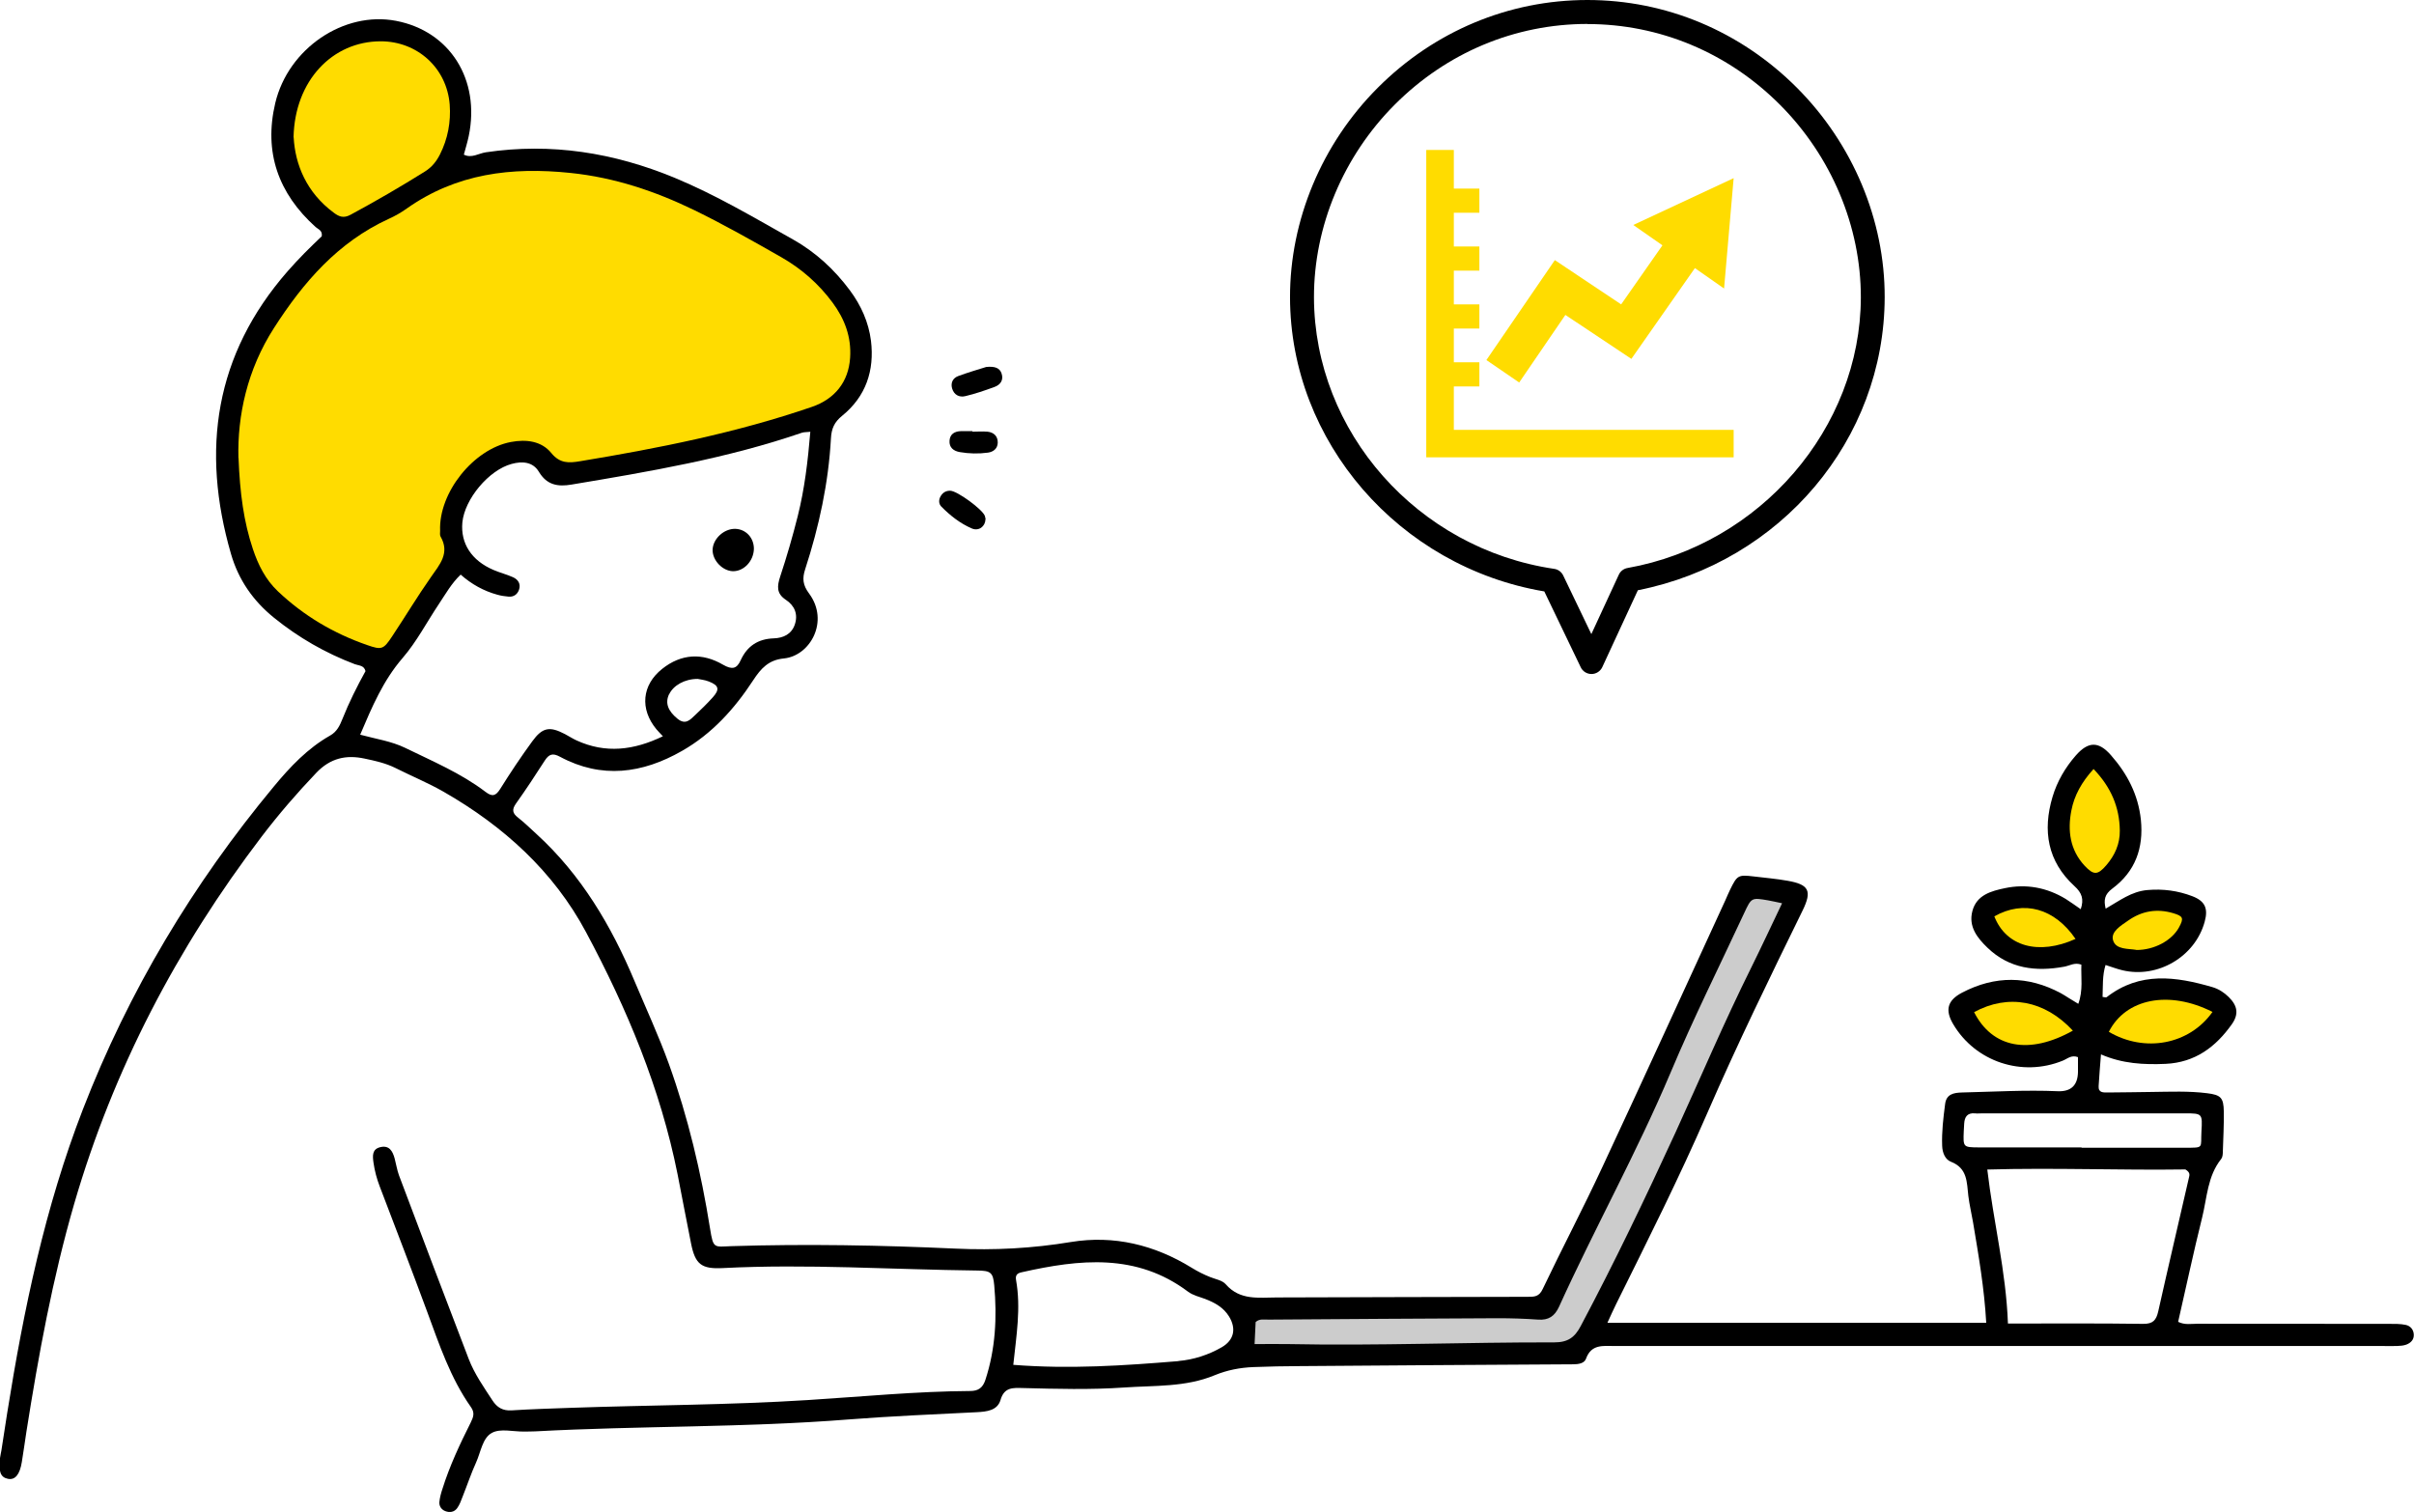 <?xml version="1.0" encoding="UTF-8"?><svg id="_レイヤー_2" xmlns="http://www.w3.org/2000/svg" viewBox="0 0 226.8 142.06"><defs><style>.cls-1{fill:#ffdc00;}.cls-2{fill:#ccc;}</style></defs><g id="_レイヤー_1-2"><path d="m151.08,124.29h35.53c-.18-3.24-.72-6.34-1.24-9.45-.14-.83-.34-1.64-.44-2.47-.15-1.28-.07-2.6-1.63-3.21-.55-.21-.81-.85-.83-1.5-.05-1.32.11-2.63.28-3.94.12-.91.79-1.05,1.59-1.07,2.99-.07,5.99-.25,8.98-.12q1.88.08,1.91-1.81c0-.48,0-.95,0-1.39-.62-.24-1,.16-1.43.33-3.82,1.56-8.21.11-10.3-3.44-.77-1.31-.55-2.22.84-2.95,3.09-1.62,6.2-1.6,9.28.05.26.14.51.31.77.47.25.15.5.31.87.53.47-1.27.24-2.49.29-3.68-.63-.24-1.1.1-1.61.19-2.66.49-5.16.19-7.2-1.77-.96-.92-1.82-1.99-1.43-3.46.4-1.52,1.78-1.88,3.06-2.15,2-.42,3.93-.06,5.7,1.01.45.28.88.6,1.42.97.31-.94.12-1.53-.6-2.18-2.52-2.31-3-5.2-2.05-8.38.43-1.44,1.19-2.75,2.19-3.89,1.17-1.33,2.14-1.34,3.29-.03,1.54,1.75,2.57,3.71,2.82,6.08.27,2.67-.54,4.87-2.68,6.46-.74.55-.82,1.07-.63,1.89,1.28-.73,2.41-1.62,3.92-1.75,1.47-.13,2.87.06,4.23.58,1.19.46,1.5,1.15,1.15,2.41-.9,3.27-4.4,5.33-7.71,4.55-.52-.12-1.03-.32-1.6-.5-.31,1-.24,2-.28,3,.17.01.32.08.39.02,3.11-2.42,6.5-1.94,9.93-.94.58.17,1.09.5,1.52.92.84.82.98,1.61.31,2.56-1.52,2.15-3.46,3.6-6.22,3.73-2.05.09-4.06-.01-6.08-.89-.08,1.09-.17,2.04-.22,2.98-.04.64.45.6.86.6,1.38,0,2.76-.04,4.13-.05,1.74-.02,3.48-.1,5.21.12,1.28.16,1.54.42,1.56,1.71.02,1.26-.05,2.52-.09,3.77,0,.23-.02.52-.15.69-1.3,1.62-1.33,3.65-1.8,5.53-.81,3.25-1.5,6.52-2.25,9.78.62.31,1.23.18,1.81.18,5.99.01,11.98,0,17.98.01.54,0,1.09-.01,1.6.1.42.09.73.43.75.91.02.49-.29.78-.7.94-.27.1-.58.12-.88.13-.48.02-.96,0-1.44,0-24.03,0-48.06,0-72.08,0-1.07,0-2.17-.19-2.67,1.19-.16.45-.71.53-1.23.53-8.57.04-17.13.11-25.7.17-1.44.01-2.88.03-4.31.09-1.26.05-2.47.28-3.66.77-2.72,1.13-5.64.95-8.5,1.15-3.17.22-6.35.13-9.52.05-.91-.02-1.74-.1-2.09,1.12-.29.99-1.28,1.1-2.23,1.15-4.01.2-8.02.37-12.02.68-9.8.78-19.64.59-29.45,1.12-.36.02-.72.01-1.08.02-1.02.01-2.21-.31-3,.12-.89.47-1.05,1.81-1.49,2.78-.47,1.03-.83,2.12-1.25,3.17-.15.39-.29.8-.53,1.13-.27.37-.7.44-1.13.27-.37-.15-.57-.48-.54-.85.04-.41.15-.82.28-1.21.68-2.18,1.65-4.24,2.67-6.27.26-.53.39-.92,0-1.46-1.92-2.73-2.96-5.86-4.1-8.95-1.45-3.93-2.96-7.84-4.45-11.75-.28-.73-.48-1.47-.59-2.25-.09-.64-.14-1.26.63-1.45.85-.21,1.17.37,1.36,1.07.14.52.22,1.06.4,1.56,2.17,5.77,4.35,11.53,6.56,17.28.54,1.4,1.41,2.63,2.23,3.89.43.66.97.98,1.79.93,1.85-.12,3.71-.17,5.56-.24,7.42-.26,14.86-.26,22.28-.73,5.08-.32,10.15-.82,15.25-.85.77,0,1.19-.31,1.43-1.05.95-2.9,1.1-5.88.83-8.88-.11-1.22-.34-1.38-1.62-1.39-7.97-.09-15.93-.64-23.9-.23-1.99.1-2.57-.36-2.96-2.29-.44-2.17-.84-4.35-1.27-6.52-1.61-8.06-4.75-15.56-8.6-22.75-3.06-5.73-7.77-9.98-13.39-13.2-1.45-.83-3.01-1.47-4.5-2.22-.92-.46-1.91-.68-2.91-.89-1.75-.38-3.23-.04-4.54,1.33-1.82,1.91-3.54,3.9-5.14,6-7.95,10.44-13.94,21.88-17.61,34.5-2.04,7.03-3.35,14.21-4.49,21.42-.15.95-.27,1.9-.43,2.84-.19,1.19-.64,1.72-1.31,1.58-.69-.14-.89-.67-.74-1.95.03-.24.09-.47.13-.71.19-1.18.36-2.37.55-3.55,1.55-9.71,3.54-19.3,7.11-28.51,4.3-11.1,10.33-21.17,17.93-30.32,1.53-1.85,3.18-3.6,5.3-4.8.64-.36.91-.95,1.15-1.55.62-1.56,1.37-3.06,2.17-4.5-.14-.56-.63-.51-1-.65-2.77-1.05-5.29-2.5-7.59-4.36-1.98-1.6-3.35-3.58-4.05-6.01-2.83-9.77-1.52-18.72,5.32-26.55.51-.59,1.05-1.15,1.59-1.71.54-.56,1.12-1.09,1.62-1.58.08-.56-.34-.65-.58-.87-3.5-3.15-4.88-7.02-3.79-11.64,1.22-5.14,6.45-8.67,11.35-7.73,5.06.97,7.93,5.52,6.83,10.82-.12.58-.3,1.16-.46,1.75.73.37,1.39-.12,2.07-.22,6.15-.91,12.04.04,17.74,2.4,3.88,1.61,7.48,3.75,11.13,5.8,2.11,1.19,3.87,2.81,5.32,4.76,1.06,1.42,1.77,3.01,1.99,4.75.34,2.8-.48,5.24-2.71,7.05-.73.59-1,1.2-1.05,2.11-.23,4.21-1.12,8.3-2.42,12.3-.29.88-.22,1.5.36,2.28,1.94,2.61.11,5.87-2.37,6.11-1.43.14-2.15.94-2.87,2.04-1.75,2.68-3.87,5.04-6.7,6.65-3.71,2.12-7.54,2.65-11.45.55-.7-.38-1.04-.25-1.44.36-.87,1.36-1.76,2.71-2.7,4.03-.41.58-.33.92.2,1.33.61.48,1.17,1.03,1.74,1.55,4.2,3.84,7.02,8.62,9.19,13.79,1.09,2.59,2.27,5.14,3.23,7.79,1.81,5.03,3.03,10.21,3.87,15.47.31,1.93.36,1.72,2.01,1.66,7.01-.22,14.03-.09,21.03.23,3.67.17,7.25-.02,10.87-.62,4.04-.66,7.85.27,11.34,2.42.57.35,1.14.64,1.75.88.5.2,1.13.3,1.45.67,1.35,1.55,3.11,1.24,4.82,1.24,7.85-.02,15.7-.05,23.55-.06.63,0,1.07,0,1.41-.73,1.83-3.84,3.81-7.6,5.6-11.45,3.9-8.35,7.72-16.73,11.57-25.1.15-.33.28-.66.44-.98.66-1.35.76-1.41,2.2-1.24,1.07.13,2.15.22,3.21.41,2,.35,2.3.95,1.4,2.79-3.08,6.29-6.15,12.58-8.94,19-2.65,6.1-5.63,12.03-8.58,17.98-.26.53-.5,1.06-.82,1.76ZM75.37,40.65c-7.04,2.42-14.36,3.66-21.67,4.88-1.29.22-2.32.05-3.07-1.2-.57-.95-1.57-1.01-2.56-.74-2.14.57-4.42,3.3-4.63,5.5-.18,1.97.86,3.58,2.92,4.46.6.26,1.25.42,1.85.69.48.22.74.64.55,1.18-.15.42-.49.68-.97.64-.35-.03-.71-.08-1.06-.18-1.28-.35-2.42-.98-3.45-1.89-.87.83-1.42,1.83-2.05,2.77-1.13,1.69-2.08,3.53-3.4,5.06-1.84,2.13-2.88,4.6-3.99,7.21,1.51.41,2.93.61,4.23,1.24,2.58,1.26,5.24,2.38,7.54,4.13.64.49.97.39,1.39-.28.95-1.52,1.95-3.02,3.01-4.47.96-1.32,1.64-1.42,3.06-.68.37.19.72.43,1.1.6,2.73,1.25,5.37.93,8.11-.39-.29-.31-.46-.48-.61-.66-1.57-1.9-1.37-4.16.55-5.68,1.79-1.42,3.76-1.52,5.7-.39.85.49,1.3.41,1.67-.42.61-1.33,1.63-2,3.1-2.05.9-.03,1.67-.39,1.98-1.29.33-.97-.01-1.79-.85-2.34-.89-.59-.81-1.29-.52-2.18.62-1.87,1.17-3.77,1.65-5.68.64-2.55.95-5.15,1.18-7.92-.43.04-.62.03-.78.09Zm125.98,83.74c.94.01,1.23-.35,1.42-1.17.94-4.2,1.93-8.39,2.89-12.59.05-.21.14-.47-.34-.75-6.04.09-12.3-.17-18.61.01.58,4.94,1.76,9.54,1.94,14.47,4.34,0,8.53-.03,12.71.03Zm-90.63,3.49c1.41-.12,2.81-.57,4.06-1.29,1.16-.67,1.39-1.74.7-2.88-.53-.87-1.35-1.31-2.25-1.66-.55-.21-1.12-.32-1.62-.69-4.84-3.63-10.19-3.04-15.61-1.82-.38.08-.63.23-.54.73.47,2.63.03,5.23-.26,7.97,5.31.42,10.42.07,15.53-.35Zm84.86-20.04c3.23,0,6.46,0,9.68,0,1.86,0,1.48.06,1.57-1.52.1-1.69.09-1.71-1.56-1.71-6.34,0-12.67,0-19.01,0-.24,0-.48.03-.72,0-.71-.06-.96.34-1,.96-.02.24-.03.48-.04.72-.06,1.49-.06,1.51,1.39,1.52,3.23.01,6.46,0,9.68,0v.03ZM62.86,65.23c-.4.84-.08,1.59.79,2.3.76.62,1.19.1,1.66-.34.56-.53,1.12-1.07,1.64-1.65.69-.76.6-1.14-.36-1.51-.38-.15-.81-.19-1.04-.24-1.23,0-2.28.61-2.68,1.44Zm6.23-15.54c-1.07-.03-2.12.94-2.14,1.98-.01.99.93,1.97,1.9,2,1.04.02,1.96-.96,1.98-2.11,0-1.03-.75-1.84-1.75-1.87Z"/><path d="m92.66,34.48c.82-.08,1.27.1,1.44.61.21.62-.11,1.07-.67,1.27-.9.33-1.8.64-2.73.86-.57.14-1.07-.11-1.25-.73-.15-.54.09-.98.59-1.16.95-.35,1.92-.63,2.62-.85Z"/><path d="m92.58,48.81c-.01.65-.62,1.12-1.26.85-1.1-.47-2.04-1.21-2.88-2.06-.25-.25-.27-.65-.05-1,.21-.34.51-.5.89-.49.66.01,3.05,1.77,3.25,2.37.04.11.05.23.07.33Z"/><path d="m91.35,40.56c.47,0,.95-.04,1.42,0,.61.06.99.44.97,1.05-.02.54-.41.85-.92.92-.88.12-1.77.1-2.64-.05-.59-.1-1.01-.43-.97-1.06.03-.63.48-.9,1.09-.91.35,0,.71,0,1.06,0,0,.02,0,.03,0,.05Z"/><path class="cls-1" d="m22.4,43.03c-.1-3.97.82-8.29,3.34-12.21,2.75-4.29,6-8.06,10.77-10.25.6-.27,1.18-.6,1.71-.98,4.66-3.29,9.84-3.92,15.39-3.34,4.13.43,7.94,1.71,11.61,3.49,2.79,1.36,5.49,2.89,8.19,4.43,1.89,1.08,3.51,2.5,4.81,4.26,1.14,1.54,1.78,3.23,1.65,5.19-.15,2.27-1.44,3.87-3.59,4.61-7.1,2.44-14.42,3.89-21.8,5.11-1.03.17-1.87.22-2.68-.77-.93-1.14-2.36-1.31-3.8-1.04-3.52.66-6.8,4.77-6.65,8.35,0,.18-.04.39.04.53.9,1.56-.08,2.63-.9,3.81-1.27,1.81-2.41,3.71-3.64,5.56-.82,1.24-.98,1.31-2.35.83-3.15-1.09-5.96-2.75-8.39-5.05-1.17-1.11-1.85-2.48-2.35-3.97-.86-2.57-1.22-5.24-1.35-8.56Z"/><path class="cls-2" d="m117.87,126.29c.04-.78.07-1.44.1-2.07.37-.34.81-.22,1.22-.23,7.18-.05,14.37-.1,21.55-.13,1.26,0,2.51.04,3.77.13.97.07,1.55-.31,1.96-1.2,3.36-7.4,7.32-14.51,10.49-22.02,2.13-5.07,4.59-9.99,6.91-14.98.68-1.46.69-1.46,2.26-1.19.41.07.81.17,1.3.27-.99,2.07-1.92,4.07-2.9,6.05-2.53,5.09-4.75,10.32-7.11,15.48-2.82,6.14-5.74,12.23-8.91,18.2-.56,1.06-1.2,1.53-2.48,1.53-8.32-.02-16.64.33-24.96.16-1.01-.02-2.02,0-3.19,0Z"/><path class="cls-1" d="m27.58,12.9c.11-5.33,3.66-9.02,8.19-9.02,3.44,0,6.21,2.51,6.48,5.94.12,1.63-.17,3.22-.92,4.7-.33.65-.76,1.19-1.4,1.59-2.28,1.43-4.61,2.78-6.98,4.06-.69.38-1.12.17-1.6-.19-2.55-1.89-3.62-4.51-3.76-7.08Z"/><path class="cls-1" d="m196.69,72.25c1.64,1.71,2.44,3.58,2.47,5.78.02,1.27-.47,2.34-1.27,3.27-.81.94-1.19.94-2.03.05-1.39-1.49-1.62-3.32-1.25-5.2.27-1.41.97-2.67,2.08-3.89Z"/><path class="cls-1" d="m207.87,95.08c-2.19,3.09-6.38,3.85-9.74,1.87,1.58-3.13,5.65-3.94,9.74-1.87Z"/><path class="cls-1" d="m194.75,96.84c-4.11,2.3-7.57,1.63-9.28-1.74,3.2-1.74,6.63-1.12,9.28,1.74Z"/><path class="cls-1" d="m195,88.22c-3.47,1.57-6.53.71-7.63-2.12,2.77-1.56,5.66-.76,7.63,2.12Z"/><path class="cls-1" d="m200.71,89.25c-.73-.13-1.91,0-2.18-.89-.25-.82.74-1.39,1.41-1.86,1.29-.91,2.7-1.15,4.23-.7.94.28,1.03.46.55,1.34-.67,1.23-2.32,2.13-4.01,2.12Z"/><path d="m149.52,63.33c-.43,0-.83-.25-1.01-.64l-3.42-7.12c-13.64-2.3-23.87-14.07-23.89-27.63-.01-7.26,2.99-14.44,8.25-19.7,5.3-5.31,12.3-8.24,19.69-8.24s14.38,2.93,19.68,8.24c5.26,5.27,8.27,12.45,8.25,19.7-.03,13.37-9.75,24.86-23.19,27.52l-3.34,7.22c-.18.39-.58.65-1.01.65h0Zm-.38-61.08c-6.8,0-13.22,2.69-18.1,7.58-4.84,4.85-7.6,11.45-7.59,18.11.03,12.65,9.73,23.62,22.57,25.51.37.05.69.29.85.63l2.64,5.5,2.58-5.58c.15-.33.46-.57.82-.63,12.47-2.22,21.89-13.14,21.92-25.42h0c.01-6.66-2.76-13.26-7.6-18.11-4.88-4.89-11.3-7.58-18.09-7.58Z"/><polygon class="cls-1" points="136.59 36.31 138.99 36.31 138.99 34.04 136.59 34.04 136.59 30.87 138.99 30.87 138.99 28.6 136.59 28.6 136.59 25.43 138.99 25.43 138.99 23.16 136.59 23.16 136.59 19.99 138.99 19.99 138.99 17.72 136.59 17.72 136.59 14.09 134 14.09 134 42.97 162.88 42.97 162.88 40.39 136.59 40.39 136.59 36.31"/><polygon class="cls-1" points="147.07 29.59 153.27 33.72 159.24 25.19 161.98 27.11 162.88 16.74 153.45 21.14 156.19 23.05 152.31 28.6 146.08 24.44 139.65 33.83 142.73 35.94 147.07 29.59"/></g></svg>